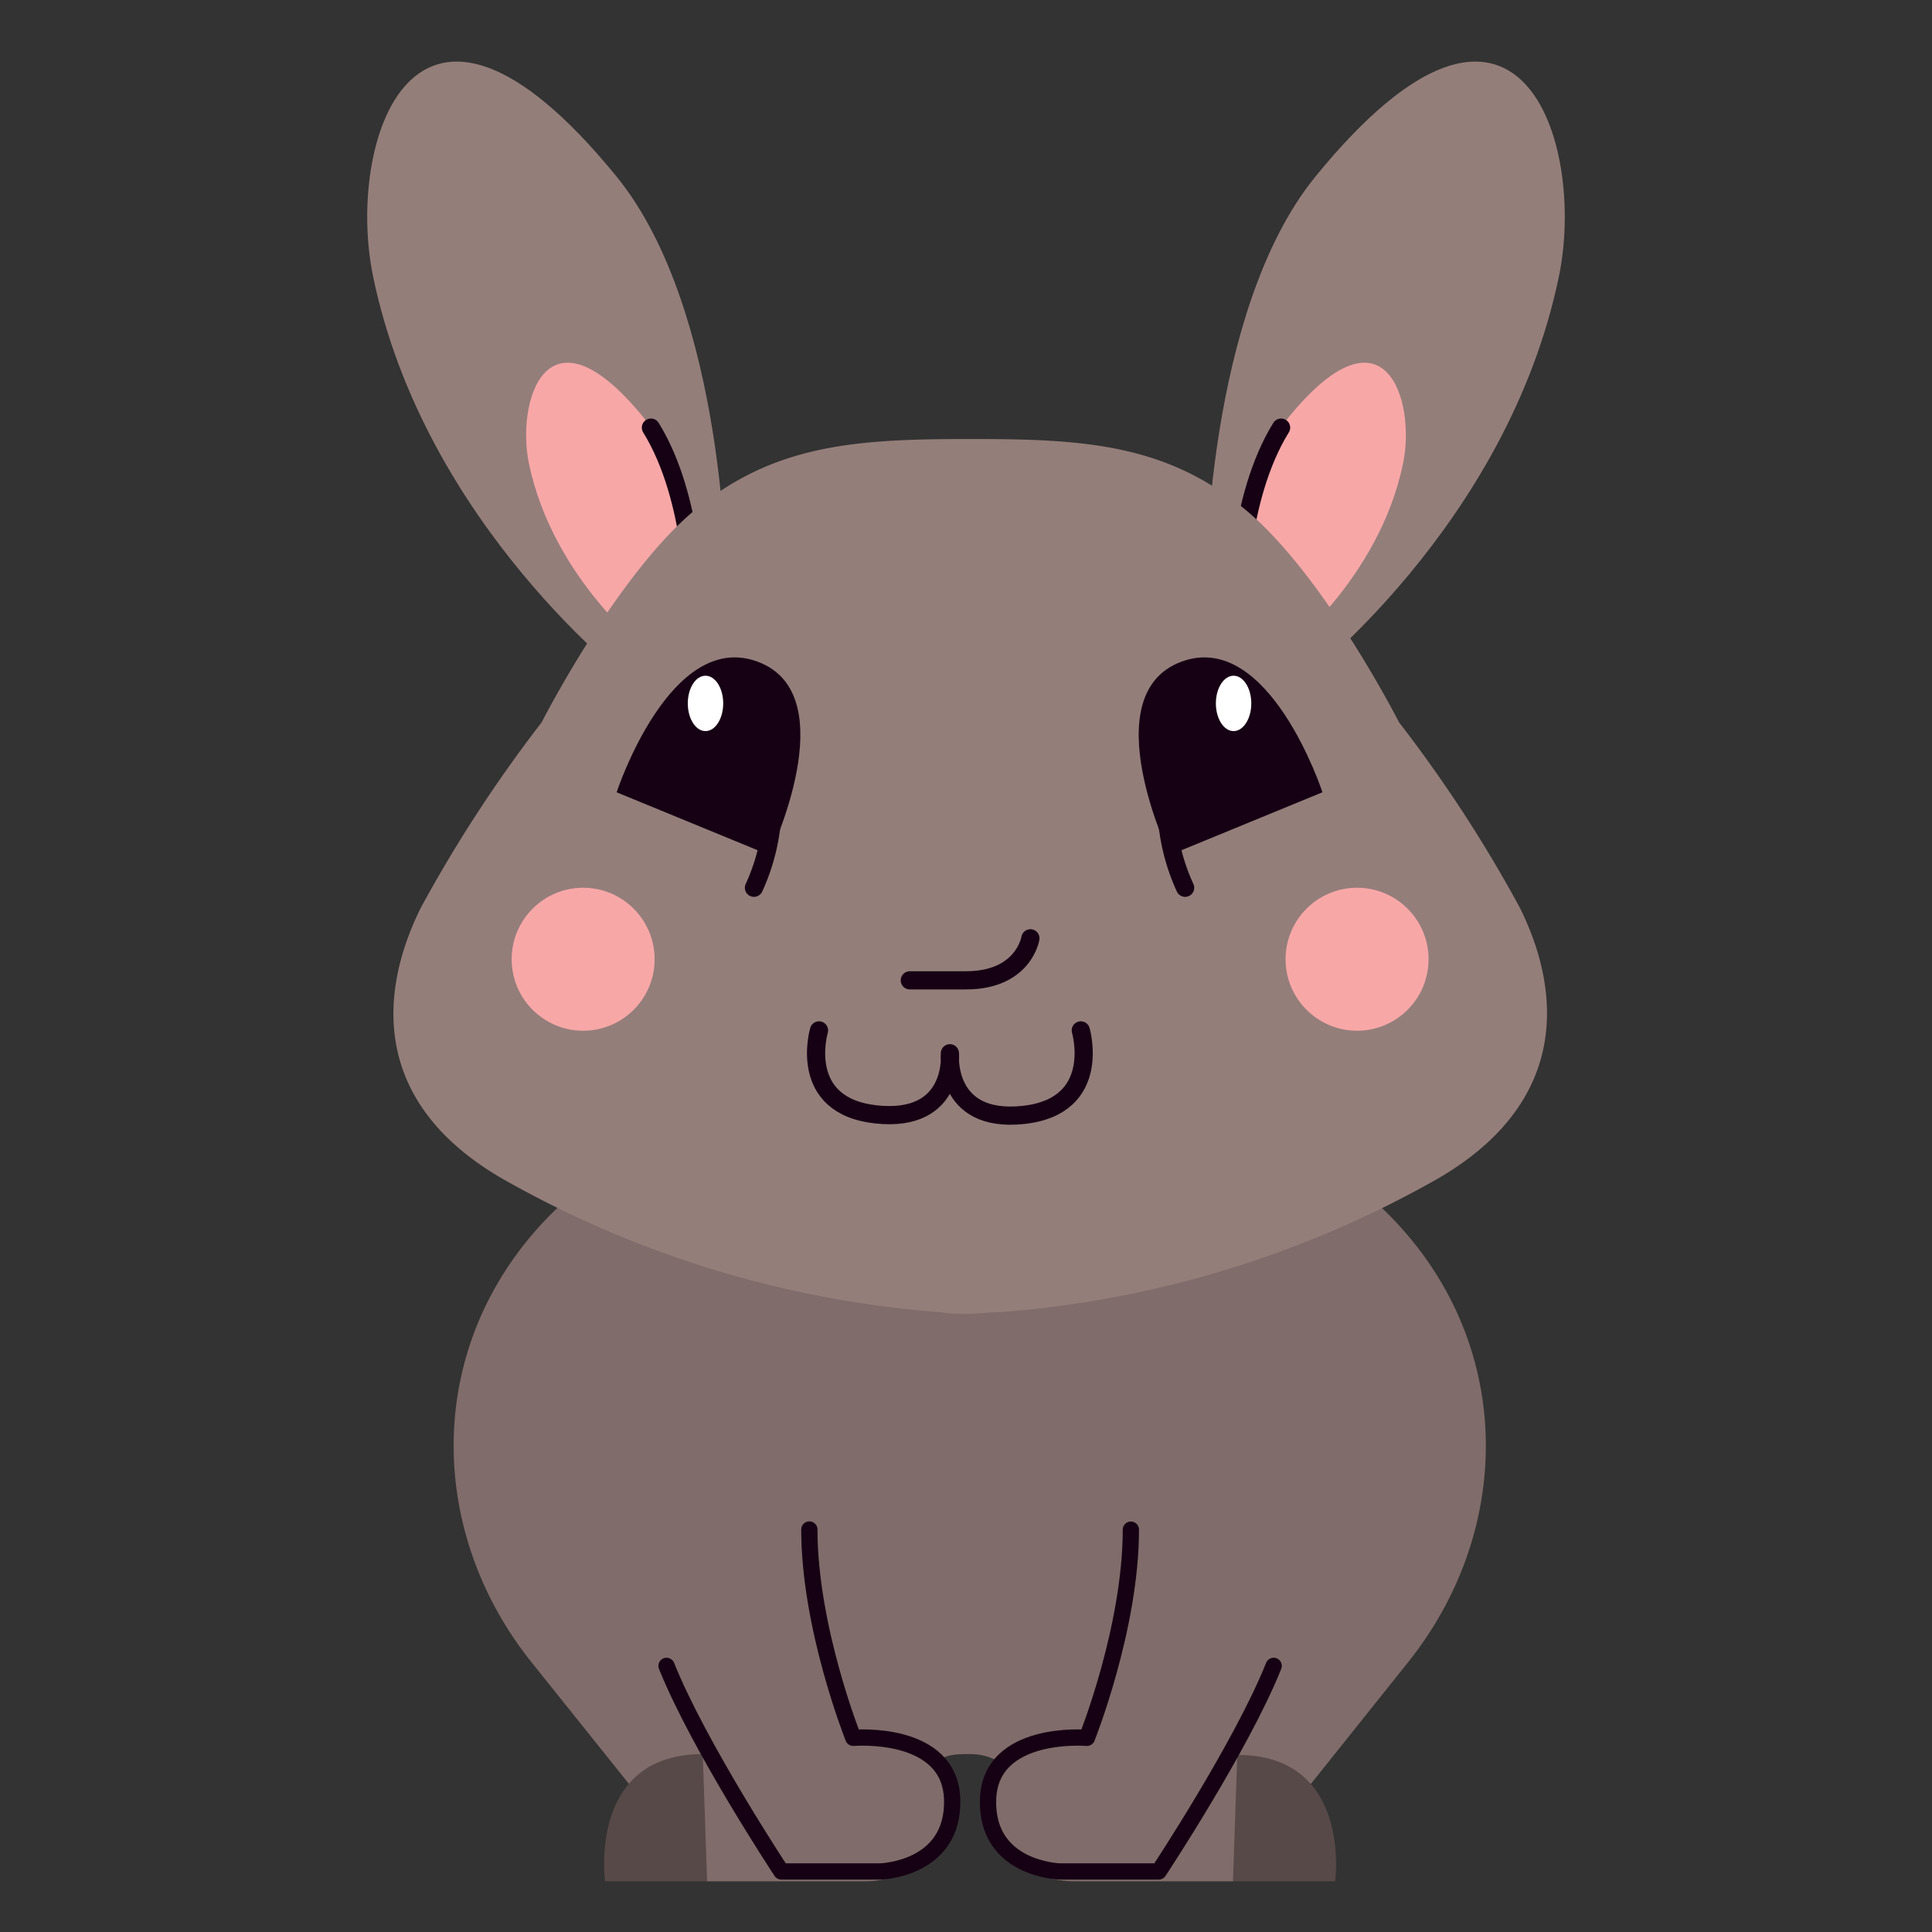 <svg id="Layer_1" data-name="Layer 1" xmlns="http://www.w3.org/2000/svg" viewBox="0 0 120 120"><rect x="0" y="0" width="120" height="120" fill="#333333" stroke="none"/><title>Cute Animals Vector Collection - Scene 13</title><path d="M87.47,103.23,76.59,116.85H66.74a6,6,0,0,1-3-.79,4.21,4.21,0,0,1-2.37-3.16c-.24-3.51,1.45-3,.83-3.38a3.5,3.5,0,0,0-2-.57c-.71,0-1.63,0-2,.57-.22.43,1.54.7.84,3.52a4.59,4.59,0,0,1-1.49,2.39,5.84,5.84,0,0,1-3.9,1.42H43.91L33,103.23c-10.9-13.64-3.94-36.57,27.22-36.57,11.06,0,19.07,2.89,24.32,7.22C94.1,81.76,94.5,94.43,87.47,103.23Z" fill="#806c6a"/><path d="M76.58,116.85h6.35S84,109,76.85,109Z" fill="#574948"/><path d="M43.92,116.85H37.58s-1.09-7.9,6.07-7.9Z" fill="#574948"/><path d="M74.89,36.25s0-16.93,6.82-25.29C94.42-4.63,98.52,9,96.83,17.15c-3.2,15.54-16.17,25.34-16.17,25.34Z" fill="#947e7a"/><path d="M76.88,37.72s0-7.93,3.19-11.84c6-7.31,7.87-.94,7.08,2.89-1.5,7.28-7.57,11.87-7.57,11.87Z" fill="#f8a7a7"/><path d="M76.88,37.72S76.82,31,79.57,26.56" fill="none" stroke="#160014" stroke-linecap="round" stroke-linejoin="round" stroke-width="1.13"/><path d="M45.11,36.25s0-16.93-6.82-25.29C25.58-4.63,21.48,9,23.17,17.15c3.2,15.54,16.17,25.34,16.17,25.34Z" fill="#947e7a"/><path d="M43.12,37.72s0-7.93-3.19-11.84c-6-7.31-7.87-.94-7.08,2.89,1.5,7.28,7.57,11.87,7.57,11.87Z" fill="#f8a7a7"/><path d="M43.12,37.72s.06-6.71-2.69-11.16" fill="none" stroke="#160014" stroke-linecap="round" stroke-linejoin="round" stroke-width="1.13"/><path d="M89.3,73.21A64.88,64.88,0,0,1,62.12,81.5c-.59,0-1.21.08-1.87.1s-1.28,0-1.86-.1A64.88,64.88,0,0,1,31.2,73.21C23,68.46,23.54,61.59,26.15,56.36a86.15,86.15,0,0,1,7.49-11.49s4.71-9.24,9.58-13.24S53.15,27.27,60,27.27h.59c6.8,0,11.85.35,16.73,4.36s9.58,13.24,9.58,13.24a85.08,85.08,0,0,1,7.49,11.49C97,61.59,97.49,68.46,89.3,73.21Z" fill="#947e7a"/><path d="M72.65,53.11s-4.76-9.93.7-12,8.79,8.1,8.79,8.1Z" fill="#160014"/><circle cx="84.29" cy="59.58" r="4.44" fill="#f8a7a7"/><circle cx="36.22" cy="59.58" r="4.44" fill="#f8a7a7"/><path d="M64,58.28s-.41,2.61-4,2.61H56.51" fill="none" stroke="#160014" stroke-linecap="round" stroke-linejoin="round" stroke-width="1.13"/><path d="M50.87,64s-1.4,4.7,3.57,5.22S59,65.42,59,65.42h0s-.4,4.36,4.56,3.83S67.13,64,67.13,64" fill="none" stroke="#160014" stroke-linecap="round" stroke-linejoin="round" stroke-width="1.13"/><ellipse cx="76.62" cy="43.69" rx="1.1" ry="1.72" fill="#fff"/><path d="M73.61,55.14a12.76,12.76,0,0,1-1.16-5" fill="none" stroke="#160014" stroke-linecap="round" stroke-linejoin="round" stroke-width="1.13"/><path d="M47.79,53.11s4.76-9.93-.7-12-8.79,8.1-8.79,8.1Z" fill="#160014"/><ellipse cx="43.82" cy="43.69" rx="1.1" ry="1.72" fill="#fff"/><path d="M46.83,55.14a12.76,12.76,0,0,0,1.16-5" fill="none" stroke="#160014" stroke-linecap="round" stroke-linejoin="round" stroke-width="1.13"/><path d="M41.4,103.47c2,5,7.13,12.77,7.13,12.77h6.13s4.59-.1,4.48-4.46S53,107.94,53,107.94,50.27,101.12,50.27,95" fill="none" stroke="#160014" stroke-linecap="round" stroke-linejoin="round" stroke-width="1.01"/><path d="M79.11,103.47c-2,5-7.14,12.77-7.14,12.77H65.85s-4.6-.1-4.48-4.46,6.14-3.84,6.14-3.84,2.73-6.82,2.73-12.93" fill="none" stroke="#160014" stroke-linecap="round" stroke-linejoin="round" stroke-width="1.01"/></svg>